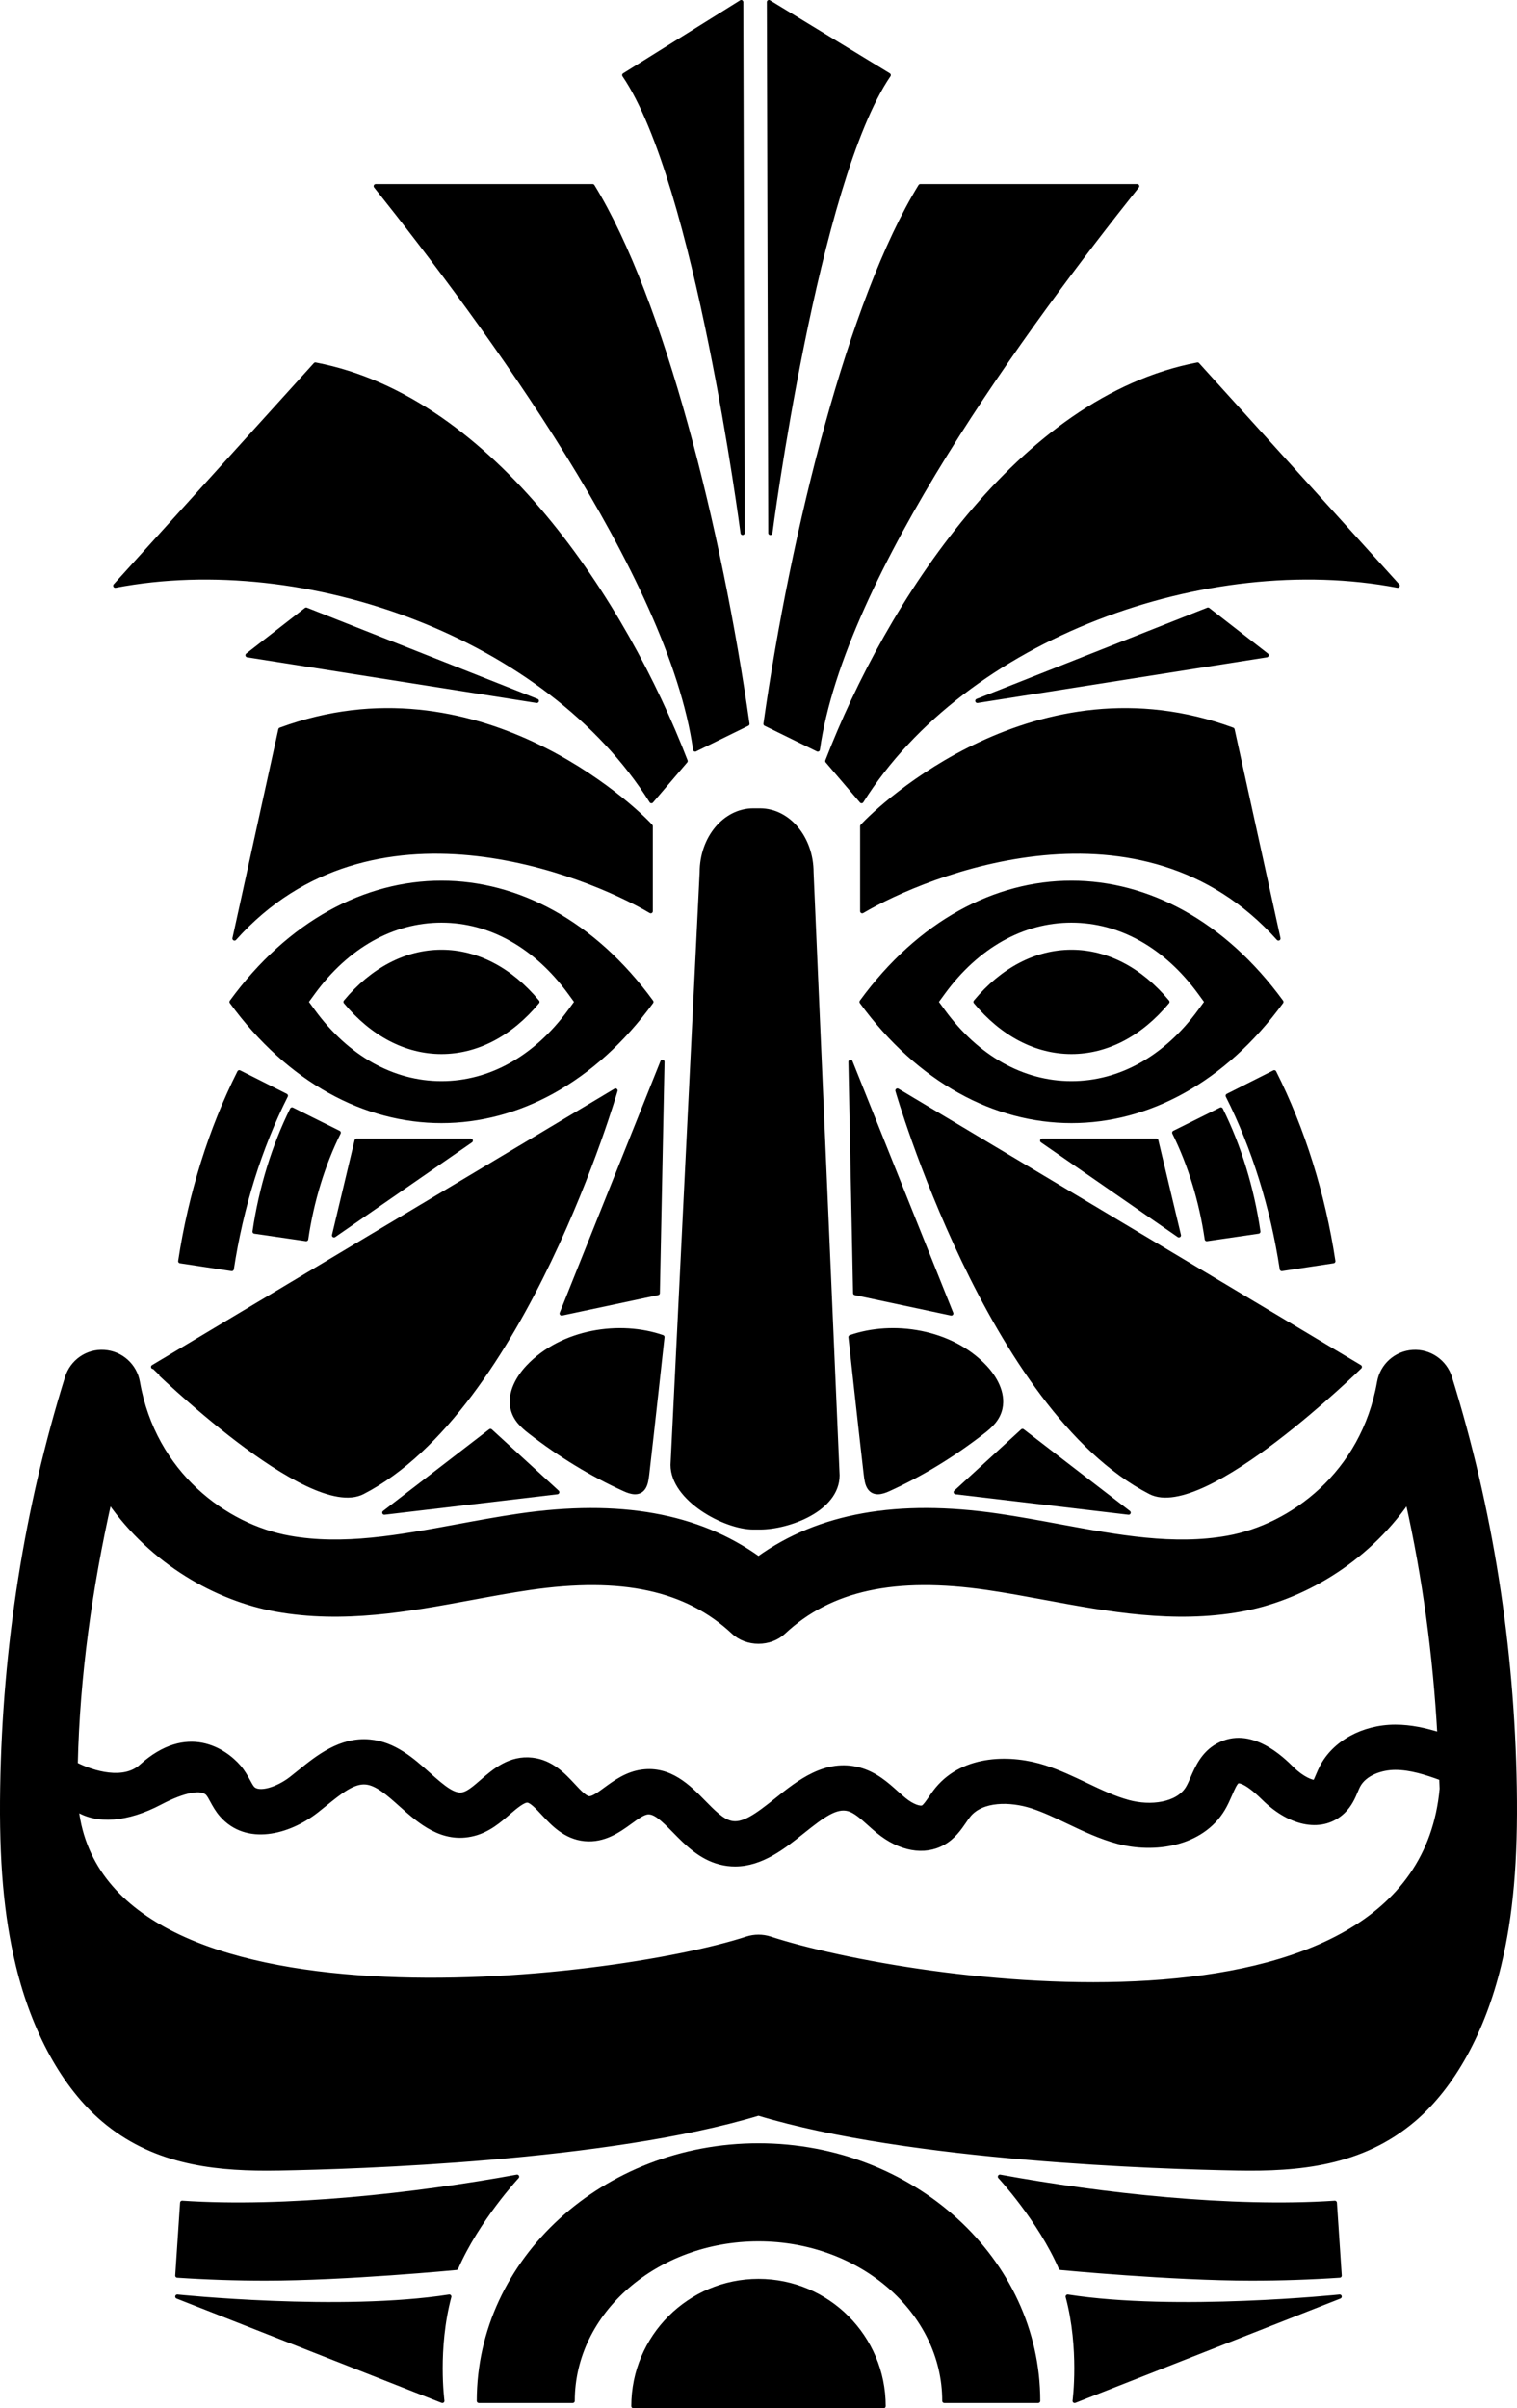<?xml version="1.0" encoding="iso-8859-1"?>
<!-- Generator: Adobe Illustrator 23.0.6, SVG Export Plug-In . SVG Version: 6.00 Build 0)  -->
<svg version="1.1" xmlns="http://www.w3.org/2000/svg" xmlns:xlink="http://www.w3.org/1999/xlink" x="0px" y="0px"
	 viewBox="0 0 271.433 430.75" style="enable-background:new 0 0 271.433 430.75;" xml:space="preserve">
<g id="tiki-mask-silhouette-clip-art-1">
	<g>
		<path style="stroke:#000000;stroke-width:0.75;stroke-linecap:round;stroke-linejoin:round;stroke-miterlimit:10;" d="
			M191.714,188.159c6.331,0,12.364-3.162,17.17-8.954c-4.806-5.79-10.84-8.952-17.17-8.952c-6.329,0-12.363,3.163-17.169,8.952
			C179.351,184.997,185.385,188.159,191.714,188.159z"/>
		<path style="stroke:#000000;stroke-width:0.75;stroke-linecap:round;stroke-linejoin:round;stroke-miterlimit:10;" d="
			M229.275,179.206c-20.744-28.412-54.376-28.412-75.12,0C174.899,207.618,208.532,207.618,229.275,179.206z M168.741,177.555
			c6.074-8.318,14.232-12.898,22.973-12.898c8.743,0,16.901,4.58,22.975,12.898l1.204,1.65l-1.204,1.65
			c-6.074,8.318-14.232,12.9-22.975,12.9c-8.741,0-16.899-4.582-22.973-12.9l-1.204-1.65L168.741,177.555z"/>
		<path style="stroke:#000000;stroke-width:0.75;stroke-linecap:round;stroke-linejoin:round;stroke-miterlimit:10;" d="
			M125.56,156.031l-5.21,105.987c0,6.116,9.337,11.193,14.428,11.193h1.201c5.091,0,13.877-3.212,13.877-9.328l-4.659-107.852
			c0-6.116-4.127-11.074-9.218-11.074h-1.201C129.687,144.957,125.56,149.915,125.56,156.031z"/>
		<path style="stroke:#000000;stroke-width:0.75;stroke-linecap:round;stroke-linejoin:round;stroke-miterlimit:10;" d="
			M154.914,263.71c0.101,0.865,0.222,1.786,0.661,2.421c0.816,1.179,2.229,0.786,3.355,0.276
			c5.885-2.666,11.578-6.129,16.969-10.322c1.296-1.008,2.677-2.233,3.099-4.19c0.607-2.819-1.061-5.567-2.755-7.37
			c-6.123-6.516-16.548-7.983-24.063-5.365C152.18,239.16,154.002,255.914,154.914,263.71z"/>
		<path style="stroke:#000000;stroke-width:0.75;stroke-linecap:round;stroke-linejoin:round;stroke-miterlimit:10;" d="
			M243.312,244.499l-82.738-49.436c0,0,16.442,56.987,45.238,71.841C215.384,271.841,243.312,244.499,243.312,244.499z"/>
		<polygon style="stroke:#000000;stroke-width:0.75;stroke-linecap:round;stroke-linejoin:round;stroke-miterlimit:10;" points="
			152.18,189.932 153.011,231.281 170.206,234.938 		"/>
		<path style="stroke:#000000;stroke-width:0.75;stroke-linecap:round;stroke-linejoin:round;stroke-miterlimit:10;" d="
			M225.154,220.292c-1.126-7.737-3.443-15.29-6.702-21.845l-8.351,4.154c2.824,5.68,4.839,12.262,5.824,19.036L225.154,220.292z"/>
		<path style="stroke:#000000;stroke-width:0.75;stroke-linecap:round;stroke-linejoin:round;stroke-miterlimit:10;" d="
			M238.57,225.588c-1.818-11.993-5.473-23.678-10.57-33.791l-8.329,4.198c4.658,9.244,8.005,19.961,9.677,30.992L238.57,225.588z"/>
		<path style="stroke:#000000;stroke-width:0.75;stroke-linecap:round;stroke-linejoin:round;stroke-miterlimit:10;" d="
			M271.026,319.74c-0.416-25.281-4.314-49.955-11.592-73.34c-0.894-2.878-3.662-4.77-6.651-4.576
			c-3.008,0.193-5.493,2.419-6.014,5.389c-2.875,16.389-15.682,25.795-27.099,27.844c-9.634,1.733-19.61-0.117-30.173-2.071
			c-3.569-0.66-7.26-1.343-10.945-1.88c-17.928-2.614-32.01-0.107-42.836,7.661c-10.823-7.766-24.898-10.27-42.836-7.661
			c-3.685,0.538-7.376,1.221-10.945,1.88c-10.564,1.955-20.545,3.806-30.172,2.071c-11.417-2.049-24.223-11.455-27.099-27.844
			c-0.521-2.969-3.005-5.196-6.013-5.389c-3.031-0.206-5.757,1.698-6.653,4.576c-7.278,23.379-11.178,48.055-11.592,73.34
			c-0.215,13.088,0.645,22.883,2.788,31.761c2.868,11.882,8.287,21.694,15.259,27.629c8.735,7.435,19.139,8.764,29.274,8.764
			c0.776,0,1.553-0.007,2.326-0.022c13.452-0.235,58.582-1.638,85.661-9.828c27.079,8.191,72.208,9.593,85.66,9.828
			c10.858,0.197,22.197-0.738,31.601-8.743c6.972-5.935,12.392-15.748,15.259-27.629C270.381,342.618,271.24,332.824,271.026,319.74
			z M19.591,268.551c7.625,10.932,19.179,17.44,29.865,19.36c11.971,2.146,23.604-0.006,34.855-2.084
			c3.448-0.638,7.014-1.297,10.453-1.798c16.527-2.412,28.117,0.104,36.465,7.917c2.419,2.263,6.555,2.263,8.974,0
			c8.346-7.813,19.936-10.329,36.465-7.917c3.439,0.501,7.005,1.161,10.454,1.798c11.251,2.079,22.881,4.23,34.856,2.084
			c10.685-1.92,22.239-8.428,29.865-19.358c3.045,13.546,4.936,27.618,5.713,41.678c-2.479-0.773-5.101-1.377-7.885-1.377
			c-0.007,0-0.011,0-0.018,0c-5.755,0.005-10.929,2.849-13.177,7.243c-0.233,0.454-0.438,0.927-0.638,1.402
			c-0.183,0.434-0.459,1.088-0.566,1.223c-0.459,0.106-2.262-0.574-4.012-2.306c-1.861-1.837-7.519-7.44-13.363-4.22
			c-2.614,1.434-3.718,3.982-4.521,5.841c-0.262,0.601-0.513,1.207-0.835,1.75c-1.821,3.057-6.723,3.609-10.613,2.551
			c-2.546-0.685-5.009-1.857-7.616-3.1c-2.345-1.119-4.772-2.275-7.397-3.126c-5.816-1.886-14.335-2.013-19.208,3.863
			c-0.438,0.527-0.835,1.101-1.226,1.675c-0.455,0.66-0.968,1.413-1.319,1.606c-0.495,0.287-1.929-0.172-3.385-1.37
			c-0.459-0.376-0.904-0.778-1.352-1.176c-1.782-1.603-3.808-3.417-6.662-4.199c-5.992-1.631-10.875,2.279-14.798,5.418
			c-3.553,2.847-6.059,4.683-8.29,4.098c-1.538-0.395-3.098-1.983-4.747-3.665c-2.689-2.739-6.052-6.164-11.083-5.466
			c-2.675,0.364-4.751,1.877-6.422,3.093c-1.169,0.853-2.327,1.75-3.066,1.656c-0.717-0.072-1.818-1.251-2.786-2.293
			c-1.742-1.87-3.912-4.197-7.332-4.591c-3.969-0.457-6.766,1.943-8.989,3.874c-1.205,1.047-2.341,2.035-3.32,2.286
			c-1.639,0.438-3.478-1.058-6.282-3.568c-2.861-2.557-6.103-5.454-10.516-5.853c-5.203-0.471-9.29,2.815-12.557,5.457
			c-0.495,0.403-0.986,0.801-1.477,1.181c-2.356,1.829-5.776,2.972-6.916,1.691c-0.23-0.26-0.491-0.74-0.767-1.25
			c-0.409-0.746-0.914-1.676-1.671-2.548c-2.528-2.906-9.211-7.557-17.494-0.082c-3.084,2.783-8.51,1.253-11.707-0.374
			C13.898,299.744,16.158,283.815,19.591,268.551z M137.768,346.738c-1.308-0.426-2.795-0.426-4.103,0
			c-24.378,7.955-114.962,18.648-119.959-23.106c3.601,2.3,8.984,1.959,14.959-1.187c4.256-2.241,7.451-2.843,8.534-1.592
			c0.229,0.262,0.488,0.735,0.756,1.234c0.42,0.771,0.943,1.732,1.732,2.617c4.461,5.038,11.897,3.13,16.91-0.764
			c0.531-0.412,1.061-0.842,1.595-1.276c2.578-2.083,5.002-4.071,7.275-3.849c1.994,0.179,4.077,2.042,6.282,4.014
			c3.306,2.955,7.415,6.626,13.005,5.206c2.653-0.681,4.597-2.367,6.307-3.855c1.259-1.09,2.621-2.184,3.338-2.123
			c0.728,0.082,1.825,1.262,2.793,2.302c1.764,1.889,3.955,4.245,7.429,4.593c3.453,0.33,6.052-1.528,8.118-3.026
			c1.158-0.842,2.252-1.639,3.091-1.753c1.33-0.154,2.7,1.14,4.855,3.335c2.176,2.22,4.643,4.733,8.164,5.633
			c0.922,0.237,1.818,0.344,2.686,0.341c4.751,0,8.724-3.184,12.019-5.819c3.657-2.933,6.042-4.683,8.272-4.066
			c1.176,0.319,2.399,1.416,3.693,2.578c0.524,0.47,1.047,0.939,1.588,1.384c3.901,3.209,8.251,3.994,11.621,2.115
			c1.865-1.04,2.94-2.614,3.808-3.876c0.265-0.391,0.527-0.782,0.825-1.14c2.356-2.84,7.361-2.825,11.284-1.563
			c2.166,0.706,4.274,1.71,6.504,2.772c2.79,1.33,5.676,2.707,8.867,3.564c6.375,1.71,14.977,0.595,18.831-5.891
			c0.481-0.807,0.875-1.692,1.262-2.582c0.405-0.936,0.907-2.099,1.32-2.325c0.011-0.013,1.097-0.515,4.665,3.007
			c4.937,4.876,10.66,5.83,14.246,2.37c1.223-1.187,1.8-2.557,2.262-3.654c0.129-0.308,0.255-0.613,0.405-0.909
			c1.151-2.241,4.167-3.247,6.651-3.249c0.004,0,0.007,0,0.011,0c2.698,0,5.479,0.878,8.218,1.888
			c0.015,0.622,0.069,1.247,0.079,1.869C253.534,368.502,162.839,354.92,137.768,346.738z"/>
		<path style="stroke:#000000;stroke-width:0.75;stroke-linecap:round;stroke-linejoin:round;stroke-miterlimit:10;" d="
			M154.274,147.787v15.199c11.503-6.804,49.979-22.464,74.473,4.885l-8.208-37.36C185.621,117.632,157.382,144.334,154.274,147.787z
			"/>
		<path style="stroke:#000000;stroke-width:0.75;stroke-linecap:round;stroke-linejoin:round;stroke-miterlimit:10;" d="
			M148.03,136.13l6.125,7.173c18.488-29.464,61.767-45.078,95.929-38.542l-35.807-39.56
			C182.494,71.26,158.895,107.952,148.03,136.13z"/>
		<path style="stroke:#000000;stroke-width:0.75;stroke-linecap:round;stroke-linejoin:round;stroke-miterlimit:10;" d="
			M203.476,33.295H164.67c-12.49,20.328-22.807,61.606-27.7,96.186l9.356,4.59C150.754,102.786,183.784,58.003,203.476,33.295z"/>
		<polygon style="stroke:#000000;stroke-width:0.75;stroke-linecap:round;stroke-linejoin:round;stroke-miterlimit:10;" points="
			182.955,255.95 171.003,266.904 201.943,270.563 		"/>
		<polygon style="stroke:#000000;stroke-width:0.75;stroke-linecap:round;stroke-linejoin:round;stroke-miterlimit:10;" points="
			186.473,204.026 210.938,220.963 206.896,204.026 		"/>
		<path style="stroke:#000000;stroke-width:0.75;stroke-linecap:round;stroke-linejoin:round;stroke-miterlimit:10;" d="
			M135.716,383.737c-27.591,0-50.037,20.502-50.037,45.705h16.79c0-15.945,14.915-28.916,33.248-28.916s33.247,12.971,33.247,28.916
			h16.79C185.753,404.24,163.307,383.737,135.716,383.737z"/>
		<path style="stroke:#000000;stroke-width:0.75;stroke-linecap:round;stroke-linejoin:round;stroke-miterlimit:10;" d="
			M135.716,407.989c-12.364,0-22.386,10.023-22.386,22.386h44.772C158.102,418.012,148.079,407.989,135.716,407.989z"/>
		<path style="stroke:#000000;stroke-width:0.75;stroke-linecap:round;stroke-linejoin:round;stroke-miterlimit:10;" d="
			M159.015,13.433l-21.43-13.058l0.25,94.946C137.835,95.321,145.996,32.509,159.015,13.433z"/>
		<path style="stroke:#000000;stroke-width:0.75;stroke-linecap:round;stroke-linejoin:round;stroke-miterlimit:10;" d="
			M116.552,179.206c-20.744-28.412-54.376-28.412-75.12,0C62.176,207.618,95.808,207.618,116.552,179.206z M56.019,177.555
			c6.073-8.318,14.232-12.898,22.974-12.898c8.741,0,16.899,4.58,22.973,12.898l1.204,1.65l-1.204,1.65
			c-6.074,8.318-14.232,12.9-22.973,12.9c-8.742,0-16.901-4.582-22.974-12.9l-1.205-1.65L56.019,177.555z"/>
		<path style="stroke:#000000;stroke-width:0.75;stroke-linecap:round;stroke-linejoin:round;stroke-miterlimit:10;" d="
			M78.993,188.159c6.329,0,12.363-3.162,17.169-8.954c-4.806-5.79-10.84-8.952-17.169-8.952c-6.331,0-12.364,3.163-17.169,8.952
			C66.629,184.997,72.662,188.159,78.993,188.159z"/>
		<path style="stroke:#000000;stroke-width:0.75;stroke-linecap:round;stroke-linejoin:round;stroke-miterlimit:10;" d="
			M115.132,266.131c0.44-0.636,0.56-1.557,0.662-2.421c0.911-7.796,2.734-24.55,2.734-24.55c-7.515-2.617-17.94-1.15-24.063,5.365
			c-1.695,1.803-3.362,4.551-2.755,7.37c0.422,1.957,1.803,3.182,3.099,4.19c5.391,4.192,11.084,7.655,16.969,10.322
			C112.903,266.918,114.316,267.311,115.132,266.131z"/>
		<path style="stroke:#000000;stroke-width:0.75;stroke-linecap:round;stroke-linejoin:round;stroke-miterlimit:10;" d="
			M64.895,266.904c28.796-14.854,45.238-71.841,45.238-71.841l-82.738,49.436C27.396,244.499,55.323,271.841,64.895,266.904z"/>
		<polygon style="stroke:#000000;stroke-width:0.75;stroke-linecap:round;stroke-linejoin:round;stroke-miterlimit:10;" points="
			100.501,234.938 117.696,231.281 118.527,189.932 		"/>
		<path style="stroke:#000000;stroke-width:0.75;stroke-linecap:round;stroke-linejoin:round;stroke-miterlimit:10;" d="
			M45.552,220.292l9.231,1.344c0.986-6.774,2.999-13.356,5.824-19.036l-8.353-4.154C48.996,205.002,46.679,212.555,45.552,220.292z"
			/>
		<path style="stroke:#000000;stroke-width:0.75;stroke-linecap:round;stroke-linejoin:round;stroke-miterlimit:10;" d="
			M116.433,162.985v-15.199c-3.108-3.452-31.347-30.155-66.265-17.276l-8.208,37.36C66.454,140.521,104.93,156.181,116.433,162.985z
			"/>
		<path style="stroke:#000000;stroke-width:0.75;stroke-linecap:round;stroke-linejoin:round;stroke-miterlimit:10;" d="
			M116.552,143.303l6.125-7.173c-10.865-28.178-34.464-64.869-66.247-70.928l-35.807,39.56
			C54.785,98.225,98.064,113.84,116.552,143.303z"/>
		<path style="stroke:#000000;stroke-width:0.75;stroke-linecap:round;stroke-linejoin:round;stroke-miterlimit:10;" d="
			M133.738,129.48c-4.893-34.579-15.211-75.858-27.701-96.186H67.231c19.692,24.709,52.722,69.491,57.151,100.775L133.738,129.48z"
			/>
		<polygon style="stroke:#000000;stroke-width:0.75;stroke-linecap:round;stroke-linejoin:round;stroke-miterlimit:10;" points="
			87.752,255.95 68.765,270.563 99.705,266.904 		"/>
		<polygon style="stroke:#000000;stroke-width:0.75;stroke-linecap:round;stroke-linejoin:round;stroke-miterlimit:10;" points="
			63.811,204.026 59.769,220.963 84.235,204.026 		"/>
		<path style="stroke:#000000;stroke-width:0.75;stroke-linecap:round;stroke-linejoin:round;stroke-miterlimit:10;" d="
			M132.622,0.375l-20.929,13.058c13.019,19.076,21.179,81.888,21.179,81.888L132.622,0.375z"/>
		<path style="stroke:#000000;stroke-width:0.75;stroke-linecap:round;stroke-linejoin:round;stroke-miterlimit:10;" d="
			M178.913,389.334c0,0,7.113,7.657,10.882,16.323c0,0,19.823,1.9,34.133,1.9c5.261,0,10.525-0.175,15.777-0.525l-0.867-13.029
			C220.372,395.238,197.106,392.664,178.913,389.334z"/>
		<path style="stroke:#000000;stroke-width:0.75;stroke-linecap:round;stroke-linejoin:round;stroke-miterlimit:10;" d="
			M191.039,410.787c2.487,9.318,1.244,18.655,1.244,18.655l47.422-18.655C239.705,410.787,210.433,413.819,191.039,410.787z"/>
		<path style="stroke:#000000;stroke-width:0.75;stroke-linecap:round;stroke-linejoin:round;stroke-miterlimit:10;" d="
			M32.594,394.003l-0.867,13.029c5.252,0.35,10.515,0.525,15.777,0.525c14.31,0,34.133-1.9,34.133-1.9
			c3.769-8.667,10.882-16.323,10.882-16.323C74.326,392.664,51.059,395.238,32.594,394.003z"/>
		<path style="stroke:#000000;stroke-width:0.75;stroke-linecap:round;stroke-linejoin:round;stroke-miterlimit:10;" d="
			M31.726,410.787l47.422,18.655c0,0-1.243-9.338,1.244-18.655C60.999,413.819,31.726,410.787,31.726,410.787z"/>
		<polygon style="stroke:#000000;stroke-width:0.75;stroke-linecap:round;stroke-linejoin:round;stroke-miterlimit:10;" points="
			216.146,109.041 174.872,125.364 226.639,117.202 		"/>
		<polygon style="stroke:#000000;stroke-width:0.75;stroke-linecap:round;stroke-linejoin:round;stroke-miterlimit:10;" points="
			54.779,109.041 44.286,117.202 96.054,125.364 		"/>
		<path style="stroke:#000000;stroke-width:0.75;stroke-linecap:round;stroke-linejoin:round;stroke-miterlimit:10;" d="
			M41.472,226.987c1.672-11.031,5.019-21.748,9.677-30.992l-8.329-4.198c-5.097,10.113-8.752,21.798-10.57,33.791L41.472,226.987z"
			/>
	</g>
</g>
<g id="Layer_1">
</g>
</svg>
